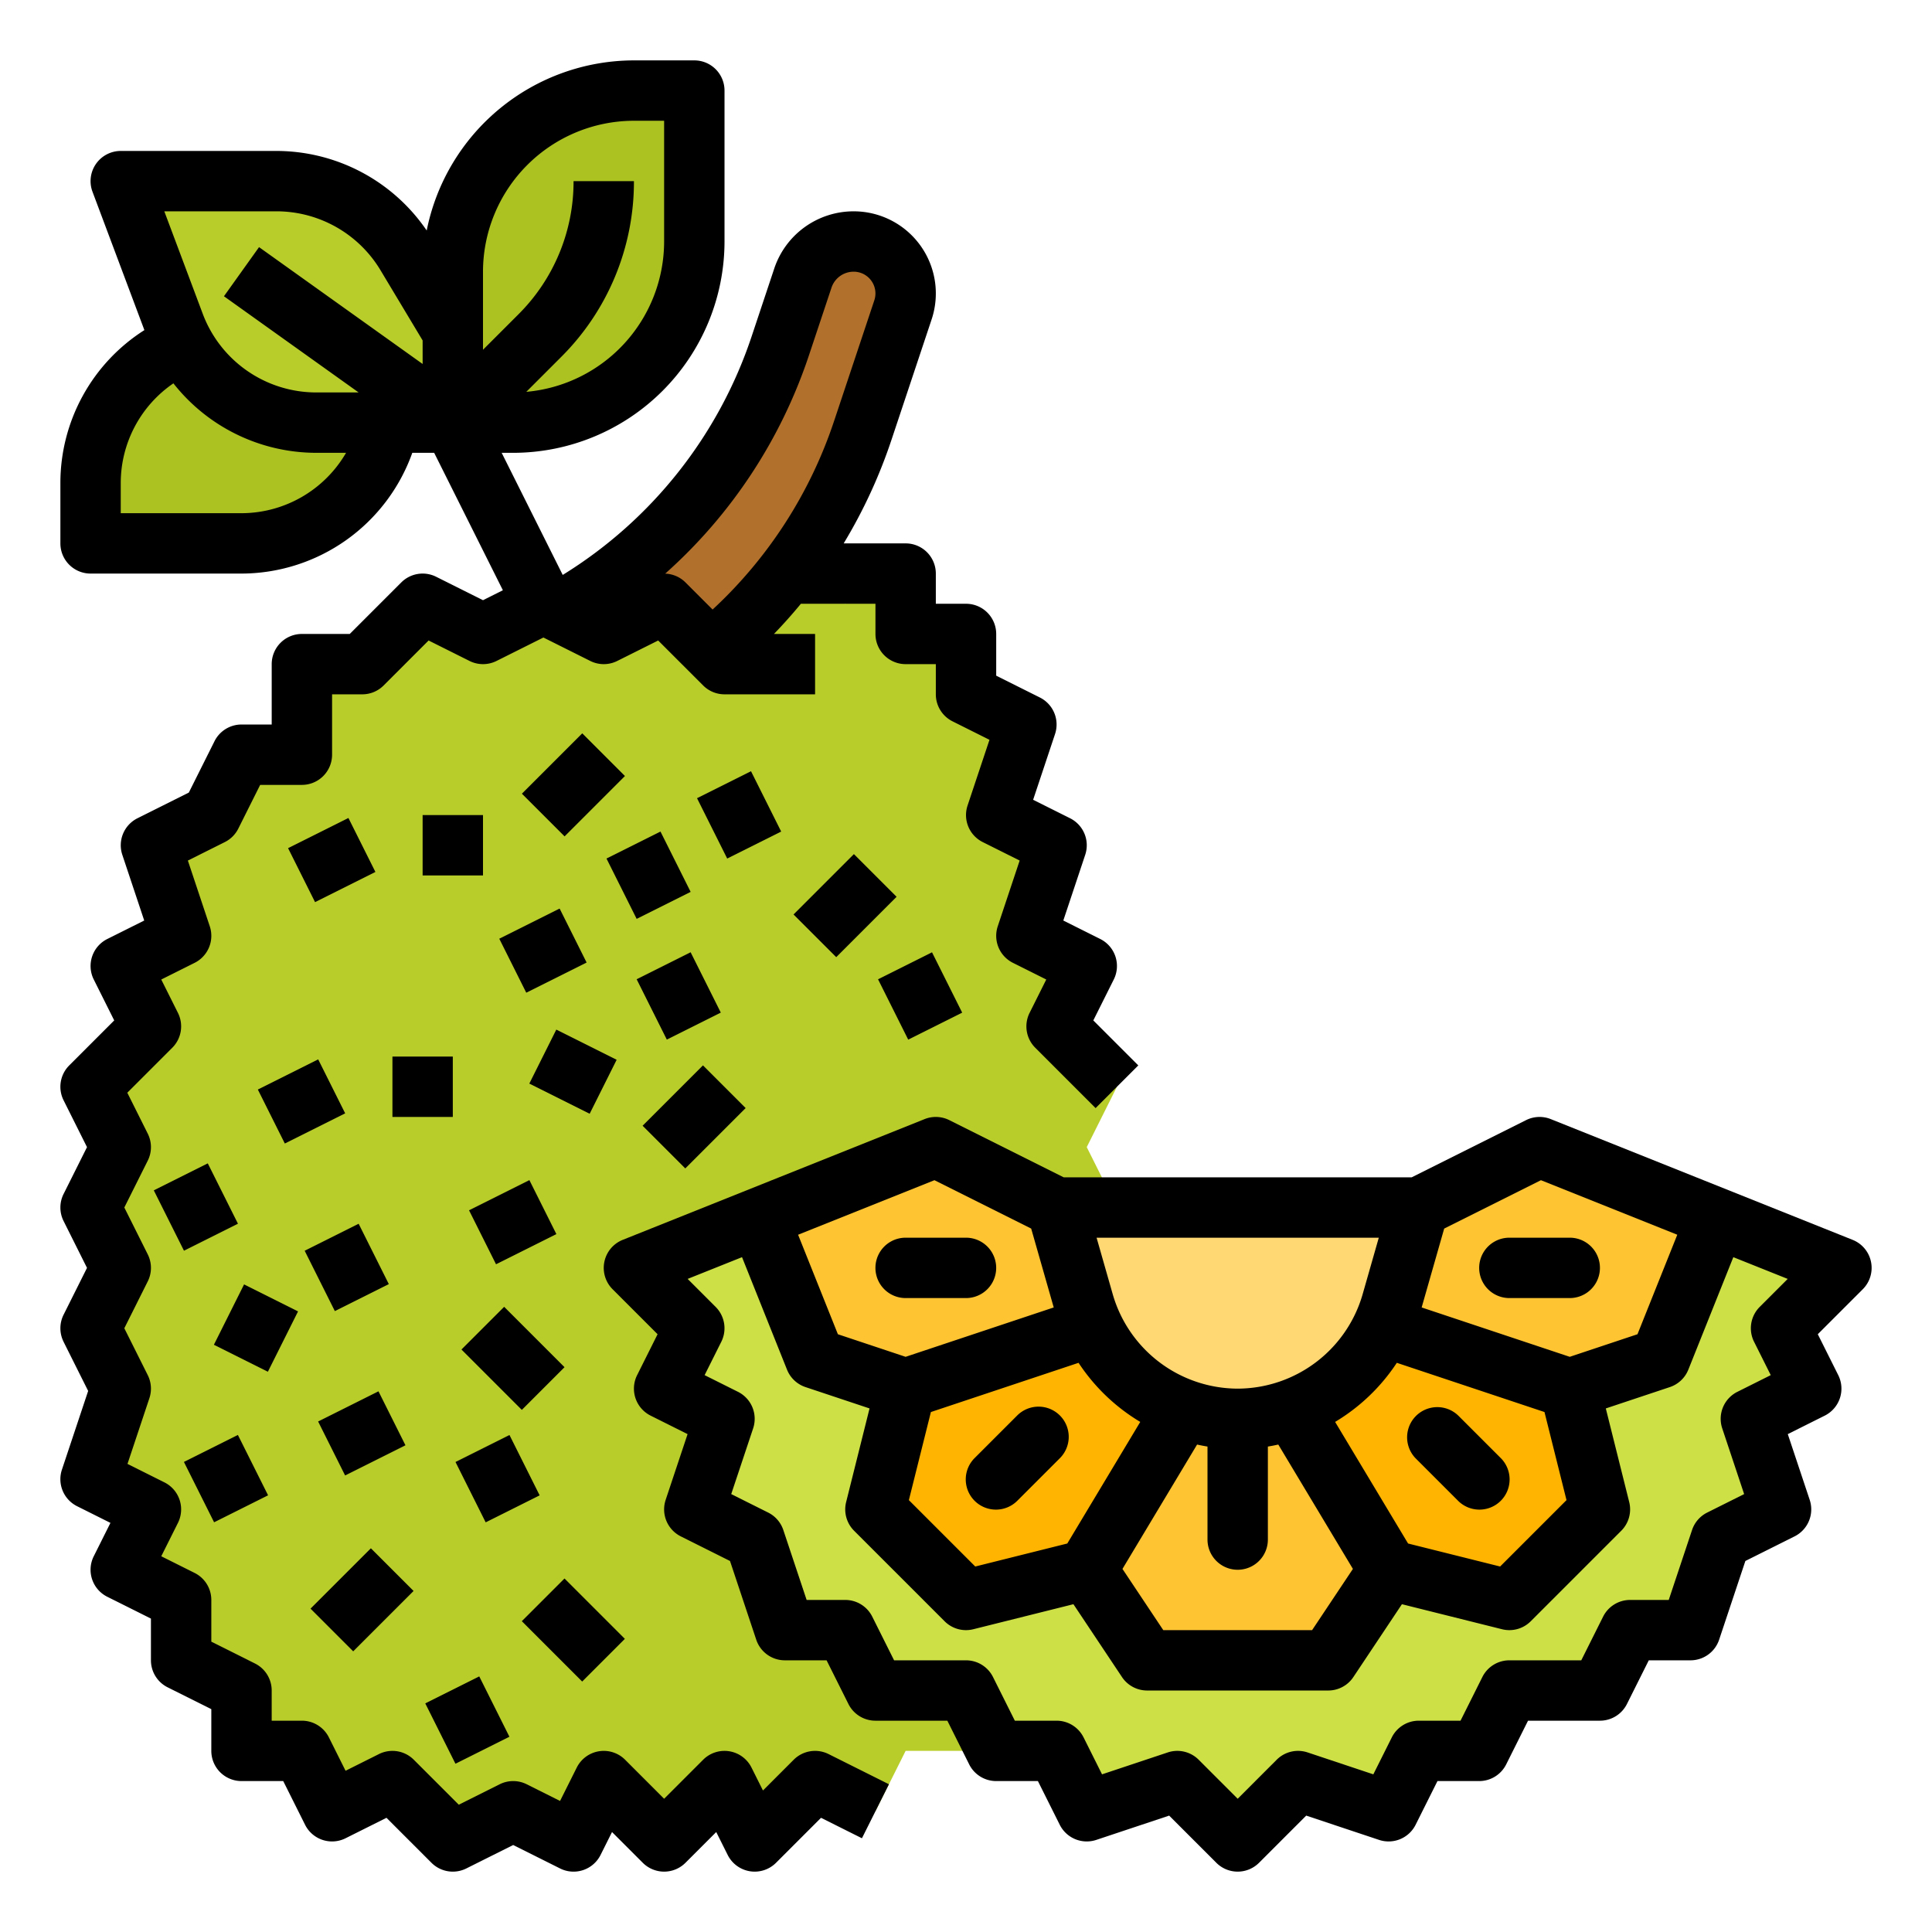 <svg id="filled_outline" height="512" viewBox="0 0 512 512" width="512" xmlns="http://www.w3.org/2000/svg" data-name="filled outline"><path d="m168 24h16a0 0 0 0 1 0 0v40a48 48 0 0 1 -48 48h-16a0 0 0 0 1 0 0v-40a48 48 0 0 1 48-48z" fill="#acc221"/><path d="m64 88h40a0 0 0 0 1 0 0v16a40 40 0 0 1 -40 40h-40a0 0 0 0 1 0 0v-16a40 40 0 0 1 40-40z" fill="#acc221"/><path d="m134.4 112-26.748-44.58a40 40 0 0 0 -34.3-19.42h-41.352l14.267 38.045a40 40 0 0 0 37.453 25.955z" fill="#b9cd2a"/><path d="m140.728 166.763 11.272-6.763a126.1 126.1 0 0 0 54.751-68.254l6.013-18.038a14.199 14.199 0 0 1 13.47-9.709 13.766 13.766 0 0 1 13.766 13.766 13.766 13.766 0 0 1 -.706 4.353l-10.645 31.934a128.05 128.05 0 0 1 -44.649 61.947l-8 6z" fill="#b1712c"/><path d="m200 152 24 8 16-8v16h16v16l16 8-8 24 16 8-8 24 16 8-8 16 16 16-8 16 8 16-8 16 8 16-8 16 8 24-16 8 8 16-16 8v16l-16 8v16h-16l-8 16-16-8-16 16-8-16-16 16-16-16-8 16-16-8-16 8-16-16-16 8-8-16h-16v-16l-16-8v-16l-16-8 8-16-16-8 8-24-8-16 8-16-8-16 8-16-8-16 16-16-8-16 16-8-8-24 16-8 8-16h16v-24h16l16-16 16 8 16-8 16 8 16-8 16 8z" fill="#b9cd2a"/><path d="m480 368-16 8 8 24-16 8-8 24h-16l-8 16h-24l-8 16h-16l-8 16-24-8-16 16-16-16-24 8-8-16h-16l-8-16h-24l-8-16h-16l-8-24-16-8 8-24-16-8 8-16-16-16 80-32 32 16h96l32-16 80 32-16 16z" fill="#cde046"/><path d="m318.719 364.802-30.719 51.198 16 24h48l16-24-30.719-51.198z" fill="#ffc431"/><path d="m297.473 348.843-57.473 19.157-8 32 24 24 32-8 27.871-46.451z" fill="#ffb401"/><path d="m297.47 320v28.84l-57.47 19.16-24-8-14.9-37.24 46.9-18.76 32 16z" fill="#ffc431"/><path d="m358.528 348.843 57.472 19.157 8 32-24 24-32-8-30.719-51.198z" fill="#ffb401"/><path d="m454.9 322.76-14.9 37.24-24 8-57.47-19.16v-28.84h17.47l32-16z" fill="#ffc431"/><path d="m280 320 7.209 25.231a42.423 42.423 0 0 0 40.791 30.769 42.423 42.423 0 0 0 40.791-30.769l7.209-25.231z" fill="#ffd873"/><path d="m490.971 328.575-80-32a8.004 8.004 0 0 0 -6.549.272l-30.311 15.155h-92.223l-30.311-15.155a7.998 7.998 0 0 0 -6.549-.272l-80 32a8 8 0 0 0 -2.686 13.084l11.923 11.923-5.421 10.843a8 8 0 0 0 3.578 10.733l9.794 4.897-5.806 17.418a7.999 7.999 0 0 0 4.012 9.685l13.036 6.518 6.952 20.856a8 8 0 0 0 7.589 5.47h11.056l5.789 11.578a7.999 7.999 0 0 0 7.155 4.422h19.056l5.789 11.578a7.999 7.999 0 0 0 7.155 4.422h11.056l5.789 11.578a7.999 7.999 0 0 0 9.685 4.012l19.31-6.437 12.504 12.504a7.999 7.999 0 0 0 11.313 0l12.504-12.504 19.31 6.437a8.002 8.002 0 0 0 9.685-4.012l5.789-11.578h11.056a7.999 7.999 0 0 0 7.155-4.422l5.789-11.578h19.056a7.999 7.999 0 0 0 7.155-4.422l5.789-11.578h11.056a8 8 0 0 0 7.589-5.47l6.952-20.856 13.036-6.518a7.999 7.999 0 0 0 4.012-9.685l-5.806-17.418 9.794-4.897a8 8 0 0 0 3.578-10.733l-5.421-10.843 11.923-11.923a8 8 0 0 0 -2.686-13.084zm-82.607-15.81 36.133 14.453-10.547 26.369-17.95 5.983-39.247-13.082 5.973-20.904zm-35.209 96.28-19.334-32.223a50.874 50.874 0 0 0 16.352-15.662l39.131 13.043 5.836 23.345-17.594 17.594zm-90.31 0-24.391 6.098-17.594-17.594 5.836-23.345 39.131-13.043a50.874 50.874 0 0 0 16.352 15.662zm45.155-41.042a34.569 34.569 0 0 1 -33.099-24.966l-4.295-15.034h74.788l-4.295 15.034a34.569 34.569 0 0 1 -33.099 24.966zm-10.761 14.818c.913.202 1.833.381 2.761.532v24.65a8 8 0 0 0 16 0v-24.65c.928-.151 1.848-.33 2.761-.532l19.774 32.957-10.816 16.225h-39.438l-10.816-16.225zm-69.603-70.056 25.639 12.819 5.973 20.904-39.247 13.082-17.95-5.983-10.547-26.369zm217.209 42.815 4.422 8.845-8.845 4.422a7.999 7.999 0 0 0 -4.012 9.685l5.806 17.418-9.794 4.897a7.999 7.999 0 0 0 -4.012 4.625l-6.177 18.53h-10.234a7.999 7.999 0 0 0 -7.155 4.422l-5.789 11.578h-19.056a7.999 7.999 0 0 0 -7.155 4.422l-5.789 11.578h-11.056a7.999 7.999 0 0 0 -7.155 4.422l-4.897 9.794-17.418-5.806a8 8 0 0 0 -8.187 1.933l-10.343 10.343-10.343-10.343a7.999 7.999 0 0 0 -8.187-1.933l-17.418 5.806-4.897-9.794a7.999 7.999 0 0 0 -7.155-4.422h-11.056l-5.789-11.578a7.999 7.999 0 0 0 -7.155-4.422h-19.056l-5.789-11.578a7.999 7.999 0 0 0 -7.155-4.422h-10.234l-6.177-18.53a7.999 7.999 0 0 0 -4.012-4.625l-9.794-4.897 5.806-17.418a7.999 7.999 0 0 0 -4.012-9.685l-8.845-4.422 4.422-8.845a7.999 7.999 0 0 0 -1.499-9.234l-7.421-7.421 14.411-5.764 11.925 29.814a7.999 7.999 0 0 0 4.898 4.618l16.972 5.657-6.203 24.813a7.999 7.999 0 0 0 2.104 7.597l24 24a8.001 8.001 0 0 0 7.597 2.104l26.531-6.633 12.873 19.309a7.999 7.999 0 0 0 6.656 3.562h48a7.999 7.999 0 0 0 6.656-3.562l12.873-19.309 26.531 6.633a8.001 8.001 0 0 0 7.597-2.104l24-24a7.999 7.999 0 0 0 2.104-7.597l-6.203-24.813 16.972-5.657a7.999 7.999 0 0 0 4.898-4.618l11.925-29.814 14.411 5.764-7.421 7.421a7.999 7.999 0 0 0 -1.499 9.234z"/><path d="m269.505 375.183-11.163 11.163a8 8 0 1 0 11.313 11.313l11.163-11.163a8 8 0 1 0 -11.313-11.313z"/><path d="m239.999 344.002h16a8 8 0 0 0 0-16h-16a8 8 0 1 0 0 16z"/><path d="m397.656 386.346-11.163-11.163a8 8 0 0 0 -11.313 11.313l11.163 11.163a8 8 0 1 0 11.313-11.313z"/><path d="m399.999 344.002h16a8 8 0 0 0 0-16h-16a8 8 0 1 0 0 16z"/><path d="m84.686 416.002h22.627v16h-22.627z" transform="matrix(.707 -.707 .707 .707 -271.697 192.069)"/><path d="m116 447.058h16v17.889h-16z" transform="matrix(.894 -.447 .447 .894 -190.839 103.596)"/><path d="m144 420.689h16v22.627h-16z" transform="matrix(.707 -.707 .707 .707 -260.952 234.01)"/><path d="m52 383.058h16v17.889h-16z" transform="matrix(.894 -.447 .447 .894 -168.974 68.217)"/><path d="m87.055 372.002h17.889v16h-17.889z" transform="matrix(.894 -.447 .447 .894 -159.807 83.05)"/><path d="m124 383.058h16v17.889h-16z" transform="matrix(.894 -.447 .447 .894 -161.373 100.417)"/><path d="m128 348.689h16v22.627h-16z" transform="matrix(.707 -.707 .707 .707 -214.727 201.608)"/><path d="m127.055 316.002h17.889v16h-17.889z" transform="matrix(.894 -.447 .447 .894 -130.54 95.027)"/><path d="m84 327.058h16v17.889h-16z" transform="matrix(.894 -.447 .447 .894 -140.552 76.616)"/><path d="m59.055 344.002h17.889v16h-17.889z" transform="matrix(.447 -.894 .894 .447 -277.251 255.403)"/><path d="m44 311.058h16v17.889h-16z" transform="matrix(.894 -.447 .447 .894 -137.62 57.038)"/><path d="m71.055 284.002h17.889v16h-17.889z" transform="matrix(.894 -.447 .447 .894 -122.142 66.604)"/><path d="m103.999 280.002h16v16h-16z"/><path d="m79.055 220.002h17.889v16h-17.889z" transform="matrix(.894 -.447 .447 .894 -92.675 63.425)"/><path d="m111.999 216.002h16v16h-16z"/><path d="m144 275.058h16v17.889h-16z" transform="matrix(.447 -.894 .894 .447 -169.996 292.945)"/><path d="m172.686 288.002h22.627v16h-22.627z" transform="matrix(.707 -.707 .707 .707 -155.413 216.804)"/><path d="m188 207.058h16v17.889h-16z" transform="matrix(.894 -.447 .447 .894 -75.907 110.458)"/><path d="m212.686 232.002h22.627v16h-22.627z" transform="matrix(.707 -.707 .707 .707 -104.099 228.687)"/><path d="m236 255.058h16v17.889h-16z" transform="matrix(.894 -.447 .447 .894 -92.306 136.991)"/><path d="m135.055 244.002h17.889v16h-17.889z" transform="matrix(.894 -.447 .447 .894 -97.496 91.003)"/><path d="m172 255.058h16v17.889h-16z" transform="matrix(.894 -.447 .447 .894 -99.062 108.37)"/><path d="m140.686 200.002h22.627v16h-22.627z" transform="matrix(.707 -.707 .707 .707 -102.56 168.402)"/><path d="m164 223.058h16v17.889h-16z" transform="matrix(.894 -.447 .447 .894 -85.596 101.414)"/><path d="m16.844 355.58 6.518 13.036-6.952 20.856a7.999 7.999 0 0 0 4.012 9.685l8.845 4.422-4.422 8.845a8 8 0 0 0 3.578 10.733l11.578 5.789v11.056a7.999 7.999 0 0 0 4.422 7.155l11.578 5.789v11.056a8 8 0 0 0 8 8h11.056l5.789 11.578a7.999 7.999 0 0 0 10.733 3.578l10.843-5.421 11.923 11.923a8 8 0 0 0 9.234 1.499l12.422-6.211 12.422 6.211a7.994 7.994 0 0 0 10.733-3.578l3.036-6.072 8.152 8.151a8 8 0 0 0 11.313 0l8.152-8.151 3.036 6.072a8 8 0 0 0 12.812 2.079l11.923-11.923 10.843 5.421 7.155-14.311-16-8a7.999 7.999 0 0 0 -9.234 1.499l-8.152 8.151-3.036-6.072a8 8 0 0 0 -12.812-2.079l-10.343 10.343-10.343-10.343a8 8 0 0 0 -12.812 2.079l-4.422 8.845-8.845-4.422a8.001 8.001 0 0 0 -7.155 0l-10.843 5.421-11.923-11.923a7.999 7.999 0 0 0 -9.234-1.499l-8.845 4.422-4.422-8.845a7.999 7.999 0 0 0 -7.155-4.422h-8v-8a7.999 7.999 0 0 0 -4.422-7.155l-11.578-5.789v-11.056a7.999 7.999 0 0 0 -4.422-7.155l-8.845-4.422 4.422-8.845a8 8 0 0 0 -3.578-10.733l-9.794-4.897 5.806-17.418a7.998 7.998 0 0 0 -.434-6.107l-6.211-12.422 6.211-12.422a7.997 7.997 0 0 0 0-7.155l-6.211-12.422 6.211-12.422a7.997 7.997 0 0 0 0-7.155l-5.421-10.843 11.923-11.923a7.999 7.999 0 0 0 1.499-9.234l-4.422-8.845 8.845-4.422a7.999 7.999 0 0 0 4.012-9.685l-5.806-17.418 9.794-4.897a7.997 7.997 0 0 0 3.578-3.578l5.789-11.578h11.056a8 8 0 0 0 8-8v-16h8a7.999 7.999 0 0 0 5.657-2.343l11.923-11.923 10.843 5.421a8.001 8.001 0 0 0 7.155 0l12.422-6.211 12.422 6.211a8.001 8.001 0 0 0 7.155 0l10.843-5.421 11.923 11.923a7.999 7.999 0 0 0 5.657 2.343h24v-16h-10.896q3.733-3.863 7.135-8h19.762v8a8 8 0 0 0 8 8h8v8a7.999 7.999 0 0 0 4.422 7.155l9.794 4.897-5.806 17.417a7.999 7.999 0 0 0 4.012 9.685l9.794 4.897-5.806 17.417a7.999 7.999 0 0 0 4.012 9.685l8.845 4.422-4.422 8.845a7.999 7.999 0 0 0 1.499 9.234l16 16 11.313-11.313-11.923-11.923 5.421-10.843a8 8 0 0 0 -3.578-10.733l-9.794-4.897 5.806-17.417a7.999 7.999 0 0 0 -4.012-9.685l-9.794-4.897 5.806-17.417a7.999 7.999 0 0 0 -4.012-9.685l-11.578-5.789v-11.056a8 8 0 0 0 -8-8h-8v-8a8 8 0 0 0 -8-8h-16.419a136.386 136.386 0 0 0 12.657-27.417l10.645-31.934a21.765 21.765 0 0 0 -20.649-28.649 22.17 22.17 0 0 0 -21.06 15.179l-6.012 18.037a118.163 118.163 0 0 1 -50.039 63.142l-16.179-32.358h3.056a56.064 56.064 0 0 0 56-56v-40a8 8 0 0 0 -8-8h-16a56.09 56.09 0 0 0 -54.924 45.082 48.256 48.256 0 0 0 -39.724-21.082h-41.353a8 8 0 0 0 -7.491 10.809l13.752 36.671a48.016 48.016 0 0 0 -22.261 40.52v16a8 8 0 0 0 8 8h40a48.173 48.173 0 0 0 45.259-32h5.797l18.211 36.422-5.267 2.633-12.422-6.211a7.999 7.999 0 0 0 -9.234 1.499l-13.657 13.657h-12.686a8 8 0 0 0 -8 8v16h-8a7.999 7.999 0 0 0 -7.155 4.422l-6.808 13.615-13.615 6.808a7.999 7.999 0 0 0 -4.012 9.685l5.806 17.418-9.794 4.897a8 8 0 0 0 -3.578 10.733l5.421 10.843-11.923 11.923a7.999 7.999 0 0 0 -1.499 9.234l6.211 12.422-6.211 12.422a7.997 7.997 0 0 0 0 7.155l6.211 12.422-6.211 12.422a7.997 7.997 0 0 0 0 7.155zm197.496-261.302 6.012-18.037a6.191 6.191 0 0 1 5.881-4.239 5.766 5.766 0 0 1 5.47 7.589l-10.645 31.934a119.429 119.429 0 0 1 -32.213 50.01l-7.19-7.189a7.981 7.981 0 0 0 -5.372-2.324 134.184 134.184 0 0 0 38.056-57.744zm-46.341-62.276h8v32a40.047 40.047 0 0 1 -36.526 39.84l9.212-9.212a65.508 65.508 0 0 0 19.314-46.627h-16a49.615 49.615 0 0 1 -14.627 35.314l-9.373 9.373v-20.687a40.045 40.045 0 0 1 40-40zm-94.647 24a32.162 32.162 0 0 1 27.44 15.536l11.208 18.679v6.239l-43.35-30.964-9.3 13.02 35.686 25.49h-11.316a32.148 32.148 0 0 1 -29.962-20.764l-10.214-27.236zm-9.353 80h-32v-8a32.004 32.004 0 0 1 13.955-26.412 48.247 48.247 0 0 0 37.765 18.412h7.989a32.122 32.122 0 0 1 -27.709 16z"/></svg>